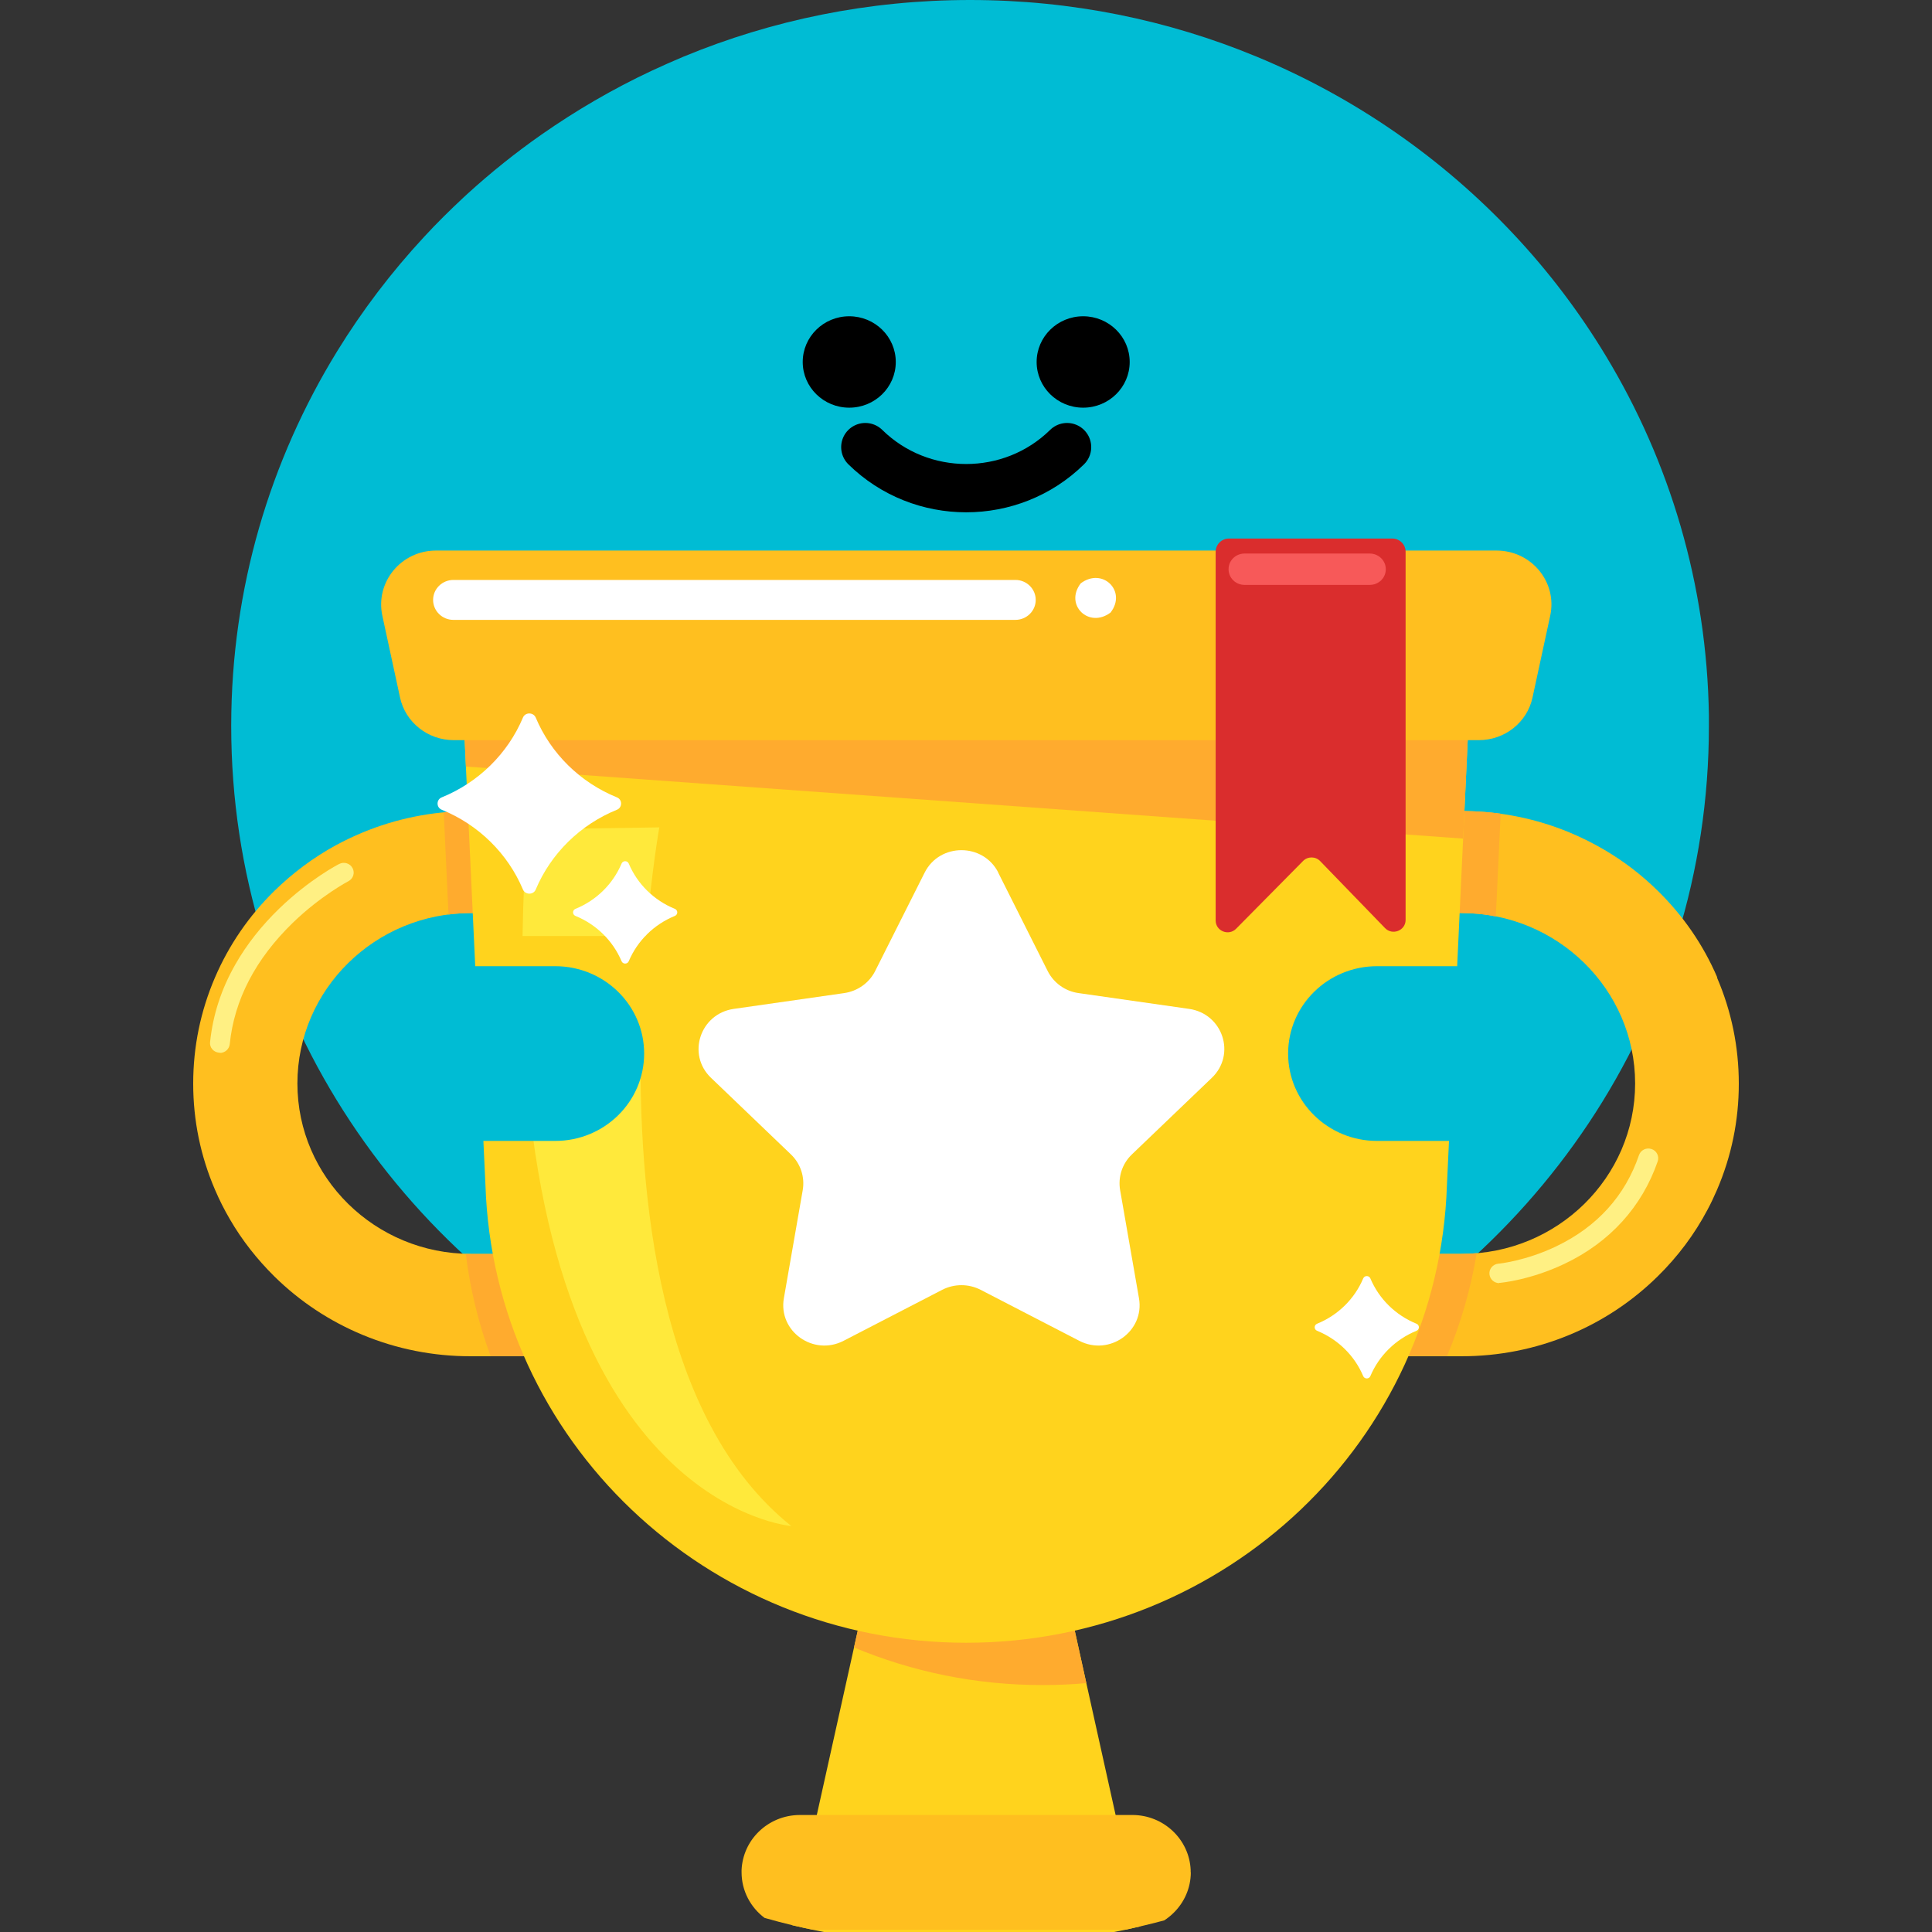 <svg width="80" height="80" viewBox="0 0 80 80" fill="none" xmlns="http://www.w3.org/2000/svg">
<rect x="0" y="0" width="80" height="80" fill="#333333" stroke="none"/>
<path d="M70.762 30.064C70.762 42.193 63.453 52.639 52.931 57.392C51.434 58.068 49.871 58.631 48.253 59.063C47.922 59.15 47.592 59.236 47.262 59.312C47.058 59.361 46.86 59.404 46.657 59.447C46.497 59.48 46.332 59.512 46.172 59.544C44.23 59.923 42.221 60.123 40.168 60.123C38.115 60.123 36.106 59.923 34.164 59.544C34.004 59.512 33.839 59.48 33.679 59.447C33.404 59.388 33.129 59.328 32.854 59.263C32.469 59.171 32.083 59.069 31.704 58.961C30.174 58.528 28.699 57.987 27.279 57.338C16.822 52.558 9.574 42.144 9.574 30.064V30.026C9.58 24.365 11.181 19.066 13.96 14.546C15.001 12.853 16.211 11.263 17.56 9.809C18.082 9.241 18.633 8.7 19.194 8.176C19.255 8.122 19.31 8.068 19.37 8.014C20.333 7.138 21.352 6.321 22.419 5.575C23.85 4.575 25.369 3.688 26.971 2.936C27.411 2.731 27.862 2.531 28.314 2.341C31.962 0.833 35.963 0 40.168 0C44.373 0 48.379 0.833 52.023 2.341C56.1 4.028 59.733 6.559 62.688 9.711C64.13 11.247 65.407 12.934 66.497 14.74C69.138 19.109 70.679 24.192 70.762 29.621C70.762 29.767 70.762 29.913 70.762 30.059V30.064Z" fill="#00BCD4"/>
<path d="M47.218 79.767C47.014 79.816 46.816 79.859 46.612 79.903C46.453 79.935 46.288 79.968 46.128 80H34.12C33.96 79.968 33.795 79.935 33.635 79.903C33.36 79.843 33.085 79.784 32.81 79.719L33.316 77.432L33.822 75.155L35.363 68.218L35.517 67.525L36.117 64.827H43.905L44.505 67.525L44.983 69.694L46.194 75.15L46.7 77.426L47.218 79.767Z" fill="#FFD31D"/>
<path d="M43.905 64.827H36.117L35.363 68.218C37.763 69.223 40.399 69.775 43.167 69.775C43.778 69.775 44.389 69.748 44.983 69.694L43.905 64.827Z" fill="#FFAB2E"/>
<path d="M49.309 77.523C49.309 78.178 49.039 78.772 48.599 79.205C48.478 79.324 48.351 79.427 48.208 79.519C47.878 79.605 47.548 79.692 47.218 79.767C47.014 79.816 46.816 79.859 46.612 79.903H33.635C33.36 79.843 33.085 79.784 32.809 79.719C32.424 79.627 32.039 79.524 31.659 79.416C31.081 78.983 30.707 78.297 30.707 77.529C30.707 77.496 30.707 77.464 30.707 77.431C30.735 76.815 30.999 76.258 31.412 75.853C31.846 75.425 32.452 75.155 33.123 75.155H46.888C48.186 75.155 49.248 76.166 49.303 77.431C49.303 77.464 49.303 77.496 49.303 77.529L49.309 77.523Z" fill="#FFBF1F"/>
<path d="M71.108 40.473C70.531 39.127 69.7 37.921 68.648 36.888C67.983 36.234 67.251 35.672 66.453 35.201C65.985 34.925 65.5 34.682 64.994 34.471C63.613 33.898 62.143 33.6 60.635 33.584C60.597 33.584 60.558 33.584 60.52 33.584H19.491C19.453 33.584 19.414 33.584 19.376 33.584C17.868 33.6 16.398 33.898 15.017 34.471C14.637 34.628 14.268 34.806 13.905 35.001C12.975 35.509 12.128 36.142 11.363 36.888C10.306 37.926 9.48 39.132 8.903 40.473C8.303 41.868 8 43.344 8 44.869C8 46.394 8.303 47.87 8.903 49.265C9.084 49.687 9.288 50.093 9.519 50.487C10.02 51.352 10.642 52.142 11.363 52.856C12.419 53.894 13.647 54.705 15.011 55.273C16.431 55.862 17.934 56.16 19.486 56.16H60.514C62.066 56.16 63.569 55.862 64.989 55.273C66.359 54.705 67.586 53.888 68.637 52.856C69.474 52.034 70.167 51.109 70.707 50.087C70.85 49.822 70.976 49.546 71.097 49.271C71.697 47.876 72 46.399 72 44.875C72 43.35 71.697 41.874 71.097 40.478L71.108 40.473ZM60.525 51.92H19.497C15.534 51.92 12.315 48.757 12.315 44.864C12.315 40.971 15.534 37.807 19.497 37.807H60.525C64.488 37.807 67.707 40.971 67.707 44.864C67.707 48.757 64.488 51.92 60.525 51.92Z" fill="#FFBF1F"/>
<path d="M21.06 37.807H60.525C61.01 37.807 61.483 37.856 61.94 37.948L62.138 33.692C61.642 33.622 61.142 33.59 60.635 33.584C60.597 33.584 60.558 33.584 60.52 33.584H20.856L21.054 37.813L21.06 37.807Z" fill="#FFAB2E"/>
<path d="M61.153 51.893C60.944 51.909 60.734 51.92 60.52 51.92H21.852C22.1 53.391 22.513 54.808 23.074 56.149H59.92C60.487 54.802 60.9 53.375 61.147 51.893H61.153Z" fill="#FFAB2E"/>
<path d="M18.572 37.867C18.875 37.829 19.183 37.807 19.497 37.807H59.535L59.733 33.579H19.497C19.459 33.579 19.42 33.579 19.381 33.579C19.046 33.579 18.71 33.6 18.374 33.633L18.572 37.867Z" fill="#FFAB2E"/>
<path d="M57.79 56.154C58.285 54.808 58.632 53.391 58.819 51.926H19.497C19.425 51.926 19.359 51.926 19.288 51.926C19.469 53.396 19.822 54.813 20.317 56.16H57.796L57.79 56.154Z" fill="#FFAB2E"/>
<path d="M40.008 68.023C29.26 68.023 20.449 59.642 20.102 49.081L19.139 28.469H60.877L59.914 49.081C59.568 59.636 50.757 68.023 40.008 68.023Z" fill="#FFD31D"/>
<path d="M60.586 34.725L60.877 28.469H19.139L19.293 31.741L60.586 34.725Z" fill="#FFAB2E"/>
<path d="M61.235 30.648H18.787C17.714 30.648 16.784 29.907 16.564 28.88L15.832 25.495C15.534 24.105 16.608 22.797 18.055 22.797H61.967C63.415 22.797 64.493 24.105 64.191 25.495L63.459 28.88C63.239 29.913 62.308 30.648 61.235 30.648Z" fill="#FFBF1F"/>
<path d="M42.044 25.668H18.776C18.308 25.668 17.934 25.295 17.934 24.841C17.934 24.381 18.314 24.014 18.776 24.014H42.044C42.512 24.014 42.887 24.387 42.887 24.841C42.887 25.3 42.507 25.668 42.044 25.668Z" fill="white"/>
<path d="M45.985 25.365C46.673 24.479 45.655 23.478 44.752 24.154C44.064 25.041 45.083 26.041 45.985 25.365Z" fill="white"/>
<path opacity="0.8" d="M26.756 38.764C26.982 36.045 27.301 34.26 27.301 34.26L21.83 34.341C21.72 35.899 21.66 37.369 21.638 38.759H26.761L26.756 38.764Z" fill="#FFEF42"/>
<path opacity="0.8" d="M26.541 42.669H21.682C22.568 62.399 32.766 63.189 32.766 63.189C27.295 58.825 26.376 49.547 26.541 42.669Z" fill="#FFEF42"/>
<path d="M41.335 36.136L43.382 40.208C43.63 40.7 44.108 41.046 44.664 41.122L49.238 41.776C50.636 41.976 51.191 43.663 50.179 44.631L46.871 47.8C46.469 48.184 46.288 48.735 46.382 49.282L47.163 53.759C47.4 55.127 45.941 56.165 44.692 55.521L40.603 53.407C40.108 53.153 39.513 53.153 39.018 53.407L34.929 55.521C33.679 56.165 32.221 55.127 32.458 53.759L33.239 49.282C33.333 48.741 33.151 48.184 32.749 47.8L29.442 44.631C28.429 43.663 28.991 41.976 30.383 41.776L34.956 41.122C35.512 41.041 35.991 40.7 36.239 40.208L38.286 36.136C38.908 34.893 40.713 34.893 41.34 36.136H41.335Z" fill="white"/>
<path d="M57.35 38.429L54.664 35.655C54.471 35.455 54.147 35.455 53.954 35.655L51.186 38.456C50.877 38.77 50.338 38.554 50.338 38.116V22.846C50.338 22.543 50.586 22.299 50.894 22.299H57.647C57.955 22.299 58.203 22.543 58.203 22.846V38.094C58.203 38.532 57.658 38.748 57.35 38.429Z" fill="#DA2D2D"/>
<path d="M56.722 24.219H51.533C51.164 24.219 50.872 23.927 50.872 23.57C50.872 23.208 51.169 22.921 51.533 22.921H56.722C57.086 22.921 57.383 23.213 57.383 23.57C57.383 23.932 57.086 24.219 56.722 24.219Z" fill="#F75959"/>
<path d="M9.106 43.588C9.106 43.588 9.079 43.588 9.062 43.588C8.836 43.566 8.671 43.366 8.699 43.15C8.814 42.025 9.167 40.938 9.756 39.916C10.218 39.105 10.829 38.332 11.566 37.618C12.821 36.407 13.999 35.796 14.048 35.774C14.246 35.672 14.494 35.747 14.599 35.947C14.703 36.142 14.626 36.385 14.428 36.488C14.428 36.488 13.289 37.083 12.122 38.213C10.581 39.711 9.7 41.398 9.513 43.236C9.491 43.442 9.315 43.599 9.106 43.599V43.588Z" fill="#FFF083"/>
<path d="M62.083 53.132C61.873 53.132 61.697 52.975 61.675 52.764C61.653 52.542 61.818 52.347 62.044 52.326C62.072 52.326 63.189 52.212 64.455 51.601C66.139 50.79 67.289 49.519 67.867 47.832C67.938 47.621 68.169 47.508 68.384 47.578C68.599 47.648 68.714 47.876 68.643 48.087C67.993 49.968 66.662 51.439 64.785 52.331C63.376 53.002 62.165 53.115 62.116 53.121C62.105 53.121 62.088 53.121 62.077 53.121L62.083 53.132Z" fill="#FFF083"/>
<path d="M27.945 37.926C27.081 38.278 26.393 38.954 26.035 39.803C25.98 39.932 25.793 39.932 25.738 39.803C25.38 38.954 24.692 38.278 23.828 37.926C23.696 37.872 23.696 37.688 23.828 37.634C24.692 37.283 25.38 36.607 25.738 35.758C25.793 35.628 25.98 35.628 26.035 35.758C26.393 36.607 27.081 37.283 27.945 37.634C28.077 37.688 28.077 37.872 27.945 37.926Z" fill="white"/>
<path d="M25.545 33.53C24.026 34.147 22.81 35.342 22.183 36.834C22.089 37.061 21.753 37.061 21.654 36.834C21.027 35.342 19.811 34.147 18.292 33.53C18.061 33.438 18.061 33.108 18.292 33.017C19.811 32.4 21.027 31.205 21.654 29.713C21.748 29.486 22.084 29.486 22.183 29.713C22.81 31.205 24.026 32.4 25.545 33.017C25.776 33.108 25.776 33.438 25.545 33.53Z" fill="white"/>
<path d="M58.654 55.105C57.79 55.457 57.102 56.133 56.744 56.981C56.689 57.111 56.502 57.111 56.447 56.981C56.09 56.133 55.401 55.457 54.538 55.105C54.405 55.051 54.405 54.867 54.538 54.813C55.401 54.462 56.09 53.786 56.447 52.937C56.502 52.807 56.689 52.807 56.744 52.937C57.102 53.786 57.79 54.462 58.654 54.813C58.786 54.867 58.786 55.051 58.654 55.105Z" fill="white"/>
<path d="M22.991 40.008H19.75C17.716 40.008 16.068 41.628 16.068 43.626C16.068 45.623 17.716 47.243 19.75 47.243H22.991C25.025 47.243 26.673 45.623 26.673 43.626C26.673 41.628 25.025 40.008 22.991 40.008Z" fill="#00BCD4"/>
<path d="M60.261 40.008H57.02C54.986 40.008 53.338 41.628 53.338 43.626C53.338 45.623 54.986 47.243 57.02 47.243H60.261C62.294 47.243 63.943 45.623 63.943 43.626C63.943 41.628 62.294 40.008 60.261 40.008Z" fill="#00BCD4"/>
<path d="M35.165 16.881C36.229 16.881 37.092 16.034 37.092 14.989C37.092 13.944 36.229 13.096 35.165 13.096C34.102 13.096 33.239 13.944 33.239 14.989C33.239 16.034 34.102 16.881 35.165 16.881Z" fill="black"/>
<path d="M44.851 16.881C45.915 16.881 46.778 16.034 46.778 14.989C46.778 13.944 45.915 13.096 44.851 13.096C43.788 13.096 42.925 13.944 42.925 14.989C42.925 16.034 43.788 16.881 44.851 16.881Z" fill="black"/>
<path d="M44.185 18.514C41.879 20.78 38.137 20.78 35.831 18.514" stroke="black" stroke-width="2" stroke-linecap="round" stroke-linejoin="round"/>
</svg>
